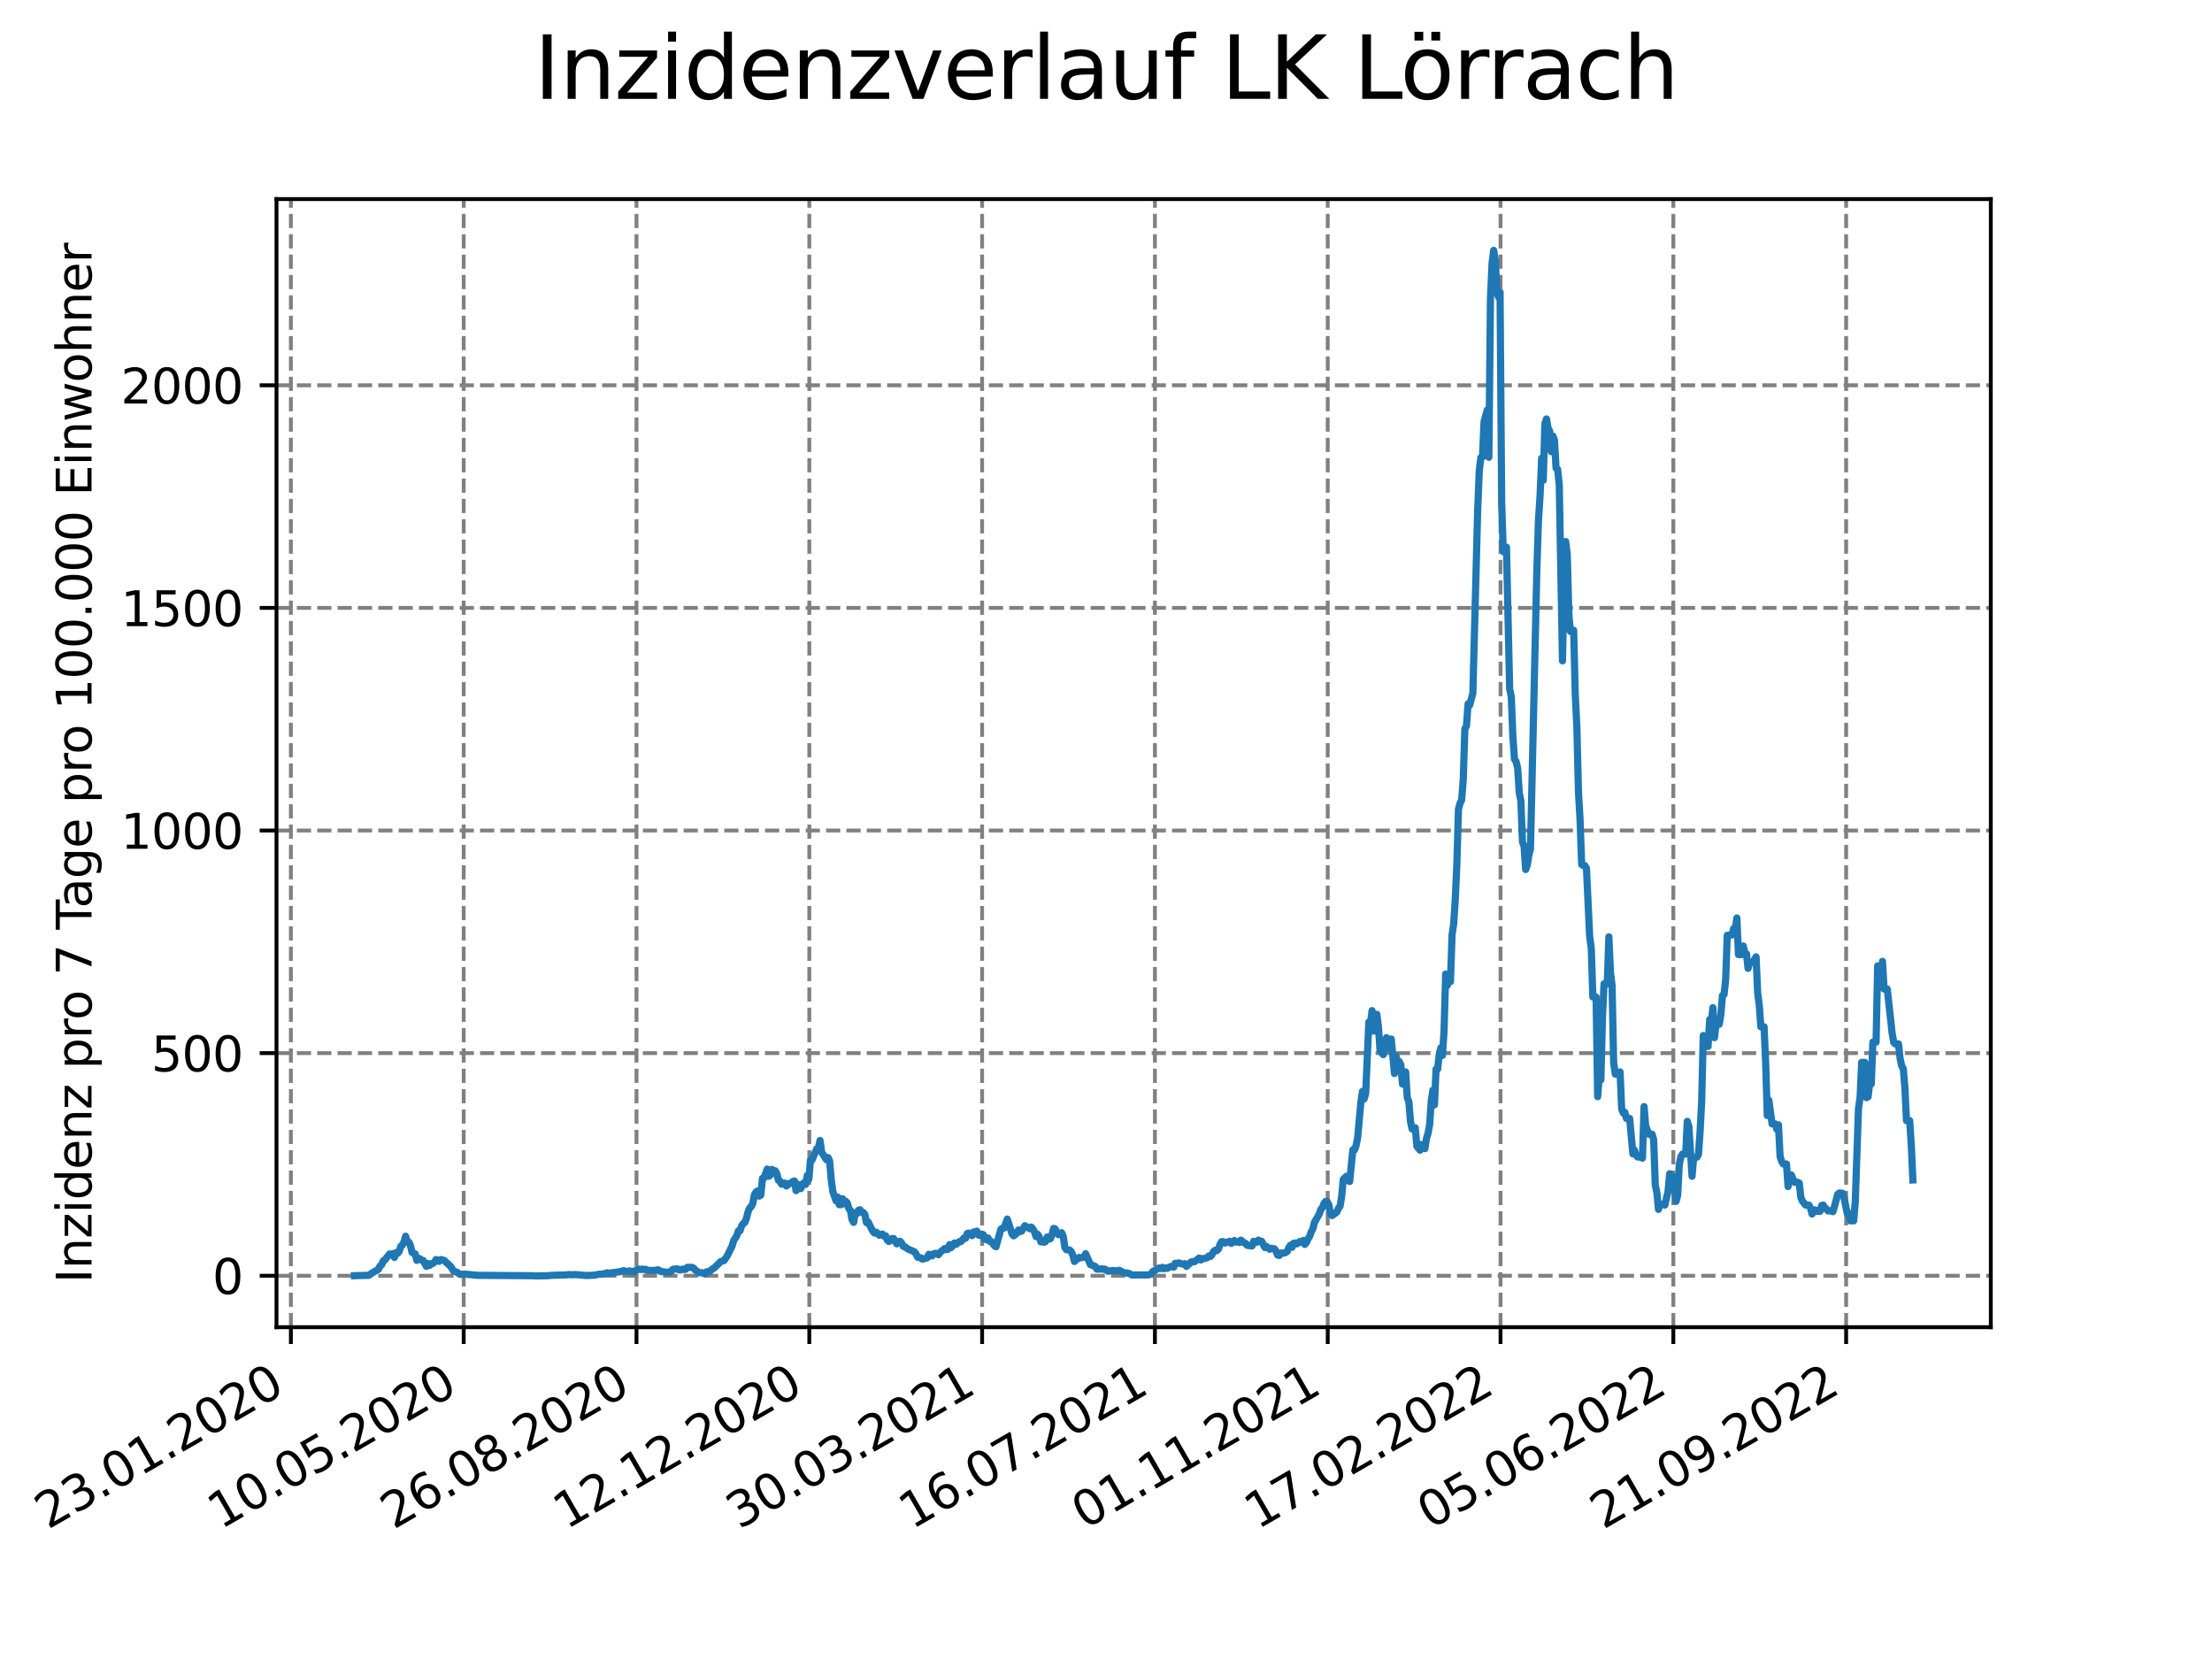 <?xml version="1.0" encoding="utf-8" standalone="no"?>
<!DOCTYPE svg PUBLIC "-//W3C//DTD SVG 1.1//EN"
  "http://www.w3.org/Graphics/SVG/1.1/DTD/svg11.dtd">
<svg xmlns:xlink="http://www.w3.org/1999/xlink" width="460.8pt" height="345.6pt" viewBox="0 0 460.8 345.6" xmlns="http://www.w3.org/2000/svg" version="1.1">
 <defs>
  <style type="text/css">*{stroke-linejoin: round; stroke-linecap: butt}</style>
 </defs>
 <g id="figure_1">
  <g id="patch_1">
   <path d="M 0 345.6 
L 460.8 345.6 
L 460.8 0 
L 0 0 
z
" style="fill: #ffffff"/>
  </g>
  <g id="axes_1">
   <g id="patch_2">
    <path d="M 57.6 276.48 
L 414.72 276.48 
L 414.72 41.472 
L 57.6 41.472 
z
" style="fill: #ffffff"/>
   </g>
   <g id="matplotlib.axis_1">
    <g id="xtick_1">
     <g id="line2d_1">
      <path d="M 60.597 276.48 
L 60.597 41.472 
" clip-path="url(#pa8d3443d14)" style="fill: none; stroke-dasharray: 2.96,1.28; stroke-dashoffset: 0; stroke: #808080; stroke-width: 0.8"/>
     </g>
     <g id="line2d_2">
      <defs>
       <path id="mde604358ae" d="M 0 0 
L 0 3.5 
" style="stroke: #000000; stroke-width: 0.8"/>
      </defs>
      <g>
       <use xlink:href="#mde604358ae" x="60.597" y="276.48" style="stroke: #000000; stroke-width: 0.8"/>
      </g>
     </g>
     <g id="text_1">
      <!-- 23.01.2020 -->
      <g transform="translate(9.972 318.689) rotate(-30) scale(0.1 -0.1)">
       <defs>
        <path id="DejaVuSans-32" d="M 1228 531 
L 3431 531 
L 3431 0 
L 469 0 
L 469 531 
Q 828 903 1448 1529 
Q 2069 2156 2228 2338 
Q 2531 2678 2651 2914 
Q 2772 3150 2772 3378 
Q 2772 3750 2511 3984 
Q 2250 4219 1831 4219 
Q 1534 4219 1204 4116 
Q 875 4013 500 3803 
L 500 4441 
Q 881 4594 1212 4672 
Q 1544 4750 1819 4750 
Q 2544 4750 2975 4387 
Q 3406 4025 3406 3419 
Q 3406 3131 3298 2873 
Q 3191 2616 2906 2266 
Q 2828 2175 2409 1742 
Q 1991 1309 1228 531 
z
" transform="scale(0.016)"/>
        <path id="DejaVuSans-33" d="M 2597 2516 
Q 3050 2419 3304 2112 
Q 3559 1806 3559 1356 
Q 3559 666 3084 287 
Q 2609 -91 1734 -91 
Q 1441 -91 1130 -33 
Q 819 25 488 141 
L 488 750 
Q 750 597 1062 519 
Q 1375 441 1716 441 
Q 2309 441 2620 675 
Q 2931 909 2931 1356 
Q 2931 1769 2642 2001 
Q 2353 2234 1838 2234 
L 1294 2234 
L 1294 2753 
L 1863 2753 
Q 2328 2753 2575 2939 
Q 2822 3125 2822 3475 
Q 2822 3834 2567 4026 
Q 2313 4219 1838 4219 
Q 1578 4219 1281 4162 
Q 984 4106 628 3988 
L 628 4550 
Q 988 4650 1302 4700 
Q 1616 4750 1894 4750 
Q 2613 4750 3031 4423 
Q 3450 4097 3450 3541 
Q 3450 3153 3228 2886 
Q 3006 2619 2597 2516 
z
" transform="scale(0.016)"/>
        <path id="DejaVuSans-2e" d="M 684 794 
L 1344 794 
L 1344 0 
L 684 0 
L 684 794 
z
" transform="scale(0.016)"/>
        <path id="DejaVuSans-30" d="M 2034 4250 
Q 1547 4250 1301 3770 
Q 1056 3291 1056 2328 
Q 1056 1369 1301 889 
Q 1547 409 2034 409 
Q 2525 409 2770 889 
Q 3016 1369 3016 2328 
Q 3016 3291 2770 3770 
Q 2525 4250 2034 4250 
z
M 2034 4750 
Q 2819 4750 3233 4129 
Q 3647 3509 3647 2328 
Q 3647 1150 3233 529 
Q 2819 -91 2034 -91 
Q 1250 -91 836 529 
Q 422 1150 422 2328 
Q 422 3509 836 4129 
Q 1250 4750 2034 4750 
z
" transform="scale(0.016)"/>
        <path id="DejaVuSans-31" d="M 794 531 
L 1825 531 
L 1825 4091 
L 703 3866 
L 703 4441 
L 1819 4666 
L 2450 4666 
L 2450 531 
L 3481 531 
L 3481 0 
L 794 0 
L 794 531 
z
" transform="scale(0.016)"/>
       </defs>
       <use xlink:href="#DejaVuSans-32"/>
       <use xlink:href="#DejaVuSans-33" x="63.623"/>
       <use xlink:href="#DejaVuSans-2e" x="127.246"/>
       <use xlink:href="#DejaVuSans-30" x="159.033"/>
       <use xlink:href="#DejaVuSans-31" x="222.656"/>
       <use xlink:href="#DejaVuSans-2e" x="286.279"/>
       <use xlink:href="#DejaVuSans-32" x="318.066"/>
       <use xlink:href="#DejaVuSans-30" x="381.689"/>
       <use xlink:href="#DejaVuSans-32" x="445.312"/>
       <use xlink:href="#DejaVuSans-30" x="508.936"/>
      </g>
     </g>
    </g>
    <g id="xtick_2">
     <g id="line2d_3">
      <path d="M 96.596 276.48 
L 96.596 41.472 
" clip-path="url(#pa8d3443d14)" style="fill: none; stroke-dasharray: 2.96,1.28; stroke-dashoffset: 0; stroke: #808080; stroke-width: 0.8"/>
     </g>
     <g id="line2d_4">
      <g>
       <use xlink:href="#mde604358ae" x="96.596" y="276.48" style="stroke: #000000; stroke-width: 0.8"/>
      </g>
     </g>
     <g id="text_2">
      <!-- 10.05.2020 -->
      <g transform="translate(45.971 318.689) rotate(-30) scale(0.1 -0.1)">
       <defs>
        <path id="DejaVuSans-35" d="M 691 4666 
L 3169 4666 
L 3169 4134 
L 1269 4134 
L 1269 2991 
Q 1406 3038 1543 3061 
Q 1681 3084 1819 3084 
Q 2600 3084 3056 2656 
Q 3513 2228 3513 1497 
Q 3513 744 3044 326 
Q 2575 -91 1722 -91 
Q 1428 -91 1123 -41 
Q 819 9 494 109 
L 494 744 
Q 775 591 1075 516 
Q 1375 441 1709 441 
Q 2250 441 2565 725 
Q 2881 1009 2881 1497 
Q 2881 1984 2565 2268 
Q 2250 2553 1709 2553 
Q 1456 2553 1204 2497 
Q 953 2441 691 2322 
L 691 4666 
z
" transform="scale(0.016)"/>
       </defs>
       <use xlink:href="#DejaVuSans-31"/>
       <use xlink:href="#DejaVuSans-30" x="63.623"/>
       <use xlink:href="#DejaVuSans-2e" x="127.246"/>
       <use xlink:href="#DejaVuSans-30" x="159.033"/>
       <use xlink:href="#DejaVuSans-35" x="222.656"/>
       <use xlink:href="#DejaVuSans-2e" x="286.279"/>
       <use xlink:href="#DejaVuSans-32" x="318.066"/>
       <use xlink:href="#DejaVuSans-30" x="381.689"/>
       <use xlink:href="#DejaVuSans-32" x="445.312"/>
       <use xlink:href="#DejaVuSans-30" x="508.936"/>
      </g>
     </g>
    </g>
    <g id="xtick_3">
     <g id="line2d_5">
      <path d="M 132.594 276.48 
L 132.594 41.472 
" clip-path="url(#pa8d3443d14)" style="fill: none; stroke-dasharray: 2.96,1.28; stroke-dashoffset: 0; stroke: #808080; stroke-width: 0.8"/>
     </g>
     <g id="line2d_6">
      <g>
       <use xlink:href="#mde604358ae" x="132.594" y="276.48" style="stroke: #000000; stroke-width: 0.8"/>
      </g>
     </g>
     <g id="text_3">
      <!-- 26.08.2020 -->
      <g transform="translate(81.969 318.689) rotate(-30) scale(0.1 -0.1)">
       <defs>
        <path id="DejaVuSans-36" d="M 2113 2584 
Q 1688 2584 1439 2293 
Q 1191 2003 1191 1497 
Q 1191 994 1439 701 
Q 1688 409 2113 409 
Q 2538 409 2786 701 
Q 3034 994 3034 1497 
Q 3034 2003 2786 2293 
Q 2538 2584 2113 2584 
z
M 3366 4563 
L 3366 3988 
Q 3128 4100 2886 4159 
Q 2644 4219 2406 4219 
Q 1781 4219 1451 3797 
Q 1122 3375 1075 2522 
Q 1259 2794 1537 2939 
Q 1816 3084 2150 3084 
Q 2853 3084 3261 2657 
Q 3669 2231 3669 1497 
Q 3669 778 3244 343 
Q 2819 -91 2113 -91 
Q 1303 -91 875 529 
Q 447 1150 447 2328 
Q 447 3434 972 4092 
Q 1497 4750 2381 4750 
Q 2619 4750 2861 4703 
Q 3103 4656 3366 4563 
z
" transform="scale(0.016)"/>
        <path id="DejaVuSans-38" d="M 2034 2216 
Q 1584 2216 1326 1975 
Q 1069 1734 1069 1313 
Q 1069 891 1326 650 
Q 1584 409 2034 409 
Q 2484 409 2743 651 
Q 3003 894 3003 1313 
Q 3003 1734 2745 1975 
Q 2488 2216 2034 2216 
z
M 1403 2484 
Q 997 2584 770 2862 
Q 544 3141 544 3541 
Q 544 4100 942 4425 
Q 1341 4750 2034 4750 
Q 2731 4750 3128 4425 
Q 3525 4100 3525 3541 
Q 3525 3141 3298 2862 
Q 3072 2584 2669 2484 
Q 3125 2378 3379 2068 
Q 3634 1759 3634 1313 
Q 3634 634 3220 271 
Q 2806 -91 2034 -91 
Q 1263 -91 848 271 
Q 434 634 434 1313 
Q 434 1759 690 2068 
Q 947 2378 1403 2484 
z
M 1172 3481 
Q 1172 3119 1398 2916 
Q 1625 2713 2034 2713 
Q 2441 2713 2670 2916 
Q 2900 3119 2900 3481 
Q 2900 3844 2670 4047 
Q 2441 4250 2034 4250 
Q 1625 4250 1398 4047 
Q 1172 3844 1172 3481 
z
" transform="scale(0.016)"/>
       </defs>
       <use xlink:href="#DejaVuSans-32"/>
       <use xlink:href="#DejaVuSans-36" x="63.623"/>
       <use xlink:href="#DejaVuSans-2e" x="127.246"/>
       <use xlink:href="#DejaVuSans-30" x="159.033"/>
       <use xlink:href="#DejaVuSans-38" x="222.656"/>
       <use xlink:href="#DejaVuSans-2e" x="286.279"/>
       <use xlink:href="#DejaVuSans-32" x="318.066"/>
       <use xlink:href="#DejaVuSans-30" x="381.689"/>
       <use xlink:href="#DejaVuSans-32" x="445.312"/>
       <use xlink:href="#DejaVuSans-30" x="508.936"/>
      </g>
     </g>
    </g>
    <g id="xtick_4">
     <g id="line2d_7">
      <path d="M 168.593 276.48 
L 168.593 41.472 
" clip-path="url(#pa8d3443d14)" style="fill: none; stroke-dasharray: 2.96,1.28; stroke-dashoffset: 0; stroke: #808080; stroke-width: 0.8"/>
     </g>
     <g id="line2d_8">
      <g>
       <use xlink:href="#mde604358ae" x="168.593" y="276.48" style="stroke: #000000; stroke-width: 0.8"/>
      </g>
     </g>
     <g id="text_4">
      <!-- 12.12.2020 -->
      <g transform="translate(117.968 318.689) rotate(-30) scale(0.1 -0.1)">
       <use xlink:href="#DejaVuSans-31"/>
       <use xlink:href="#DejaVuSans-32" x="63.623"/>
       <use xlink:href="#DejaVuSans-2e" x="127.246"/>
       <use xlink:href="#DejaVuSans-31" x="159.033"/>
       <use xlink:href="#DejaVuSans-32" x="222.656"/>
       <use xlink:href="#DejaVuSans-2e" x="286.279"/>
       <use xlink:href="#DejaVuSans-32" x="318.066"/>
       <use xlink:href="#DejaVuSans-30" x="381.689"/>
       <use xlink:href="#DejaVuSans-32" x="445.312"/>
       <use xlink:href="#DejaVuSans-30" x="508.936"/>
      </g>
     </g>
    </g>
    <g id="xtick_5">
     <g id="line2d_9">
      <path d="M 204.592 276.48 
L 204.592 41.472 
" clip-path="url(#pa8d3443d14)" style="fill: none; stroke-dasharray: 2.96,1.28; stroke-dashoffset: 0; stroke: #808080; stroke-width: 0.8"/>
     </g>
     <g id="line2d_10">
      <g>
       <use xlink:href="#mde604358ae" x="204.592" y="276.48" style="stroke: #000000; stroke-width: 0.8"/>
      </g>
     </g>
     <g id="text_5">
      <!-- 30.03.2021 -->
      <g transform="translate(153.967 318.689) rotate(-30) scale(0.1 -0.1)">
       <use xlink:href="#DejaVuSans-33"/>
       <use xlink:href="#DejaVuSans-30" x="63.623"/>
       <use xlink:href="#DejaVuSans-2e" x="127.246"/>
       <use xlink:href="#DejaVuSans-30" x="159.033"/>
       <use xlink:href="#DejaVuSans-33" x="222.656"/>
       <use xlink:href="#DejaVuSans-2e" x="286.279"/>
       <use xlink:href="#DejaVuSans-32" x="318.066"/>
       <use xlink:href="#DejaVuSans-30" x="381.689"/>
       <use xlink:href="#DejaVuSans-32" x="445.312"/>
       <use xlink:href="#DejaVuSans-31" x="508.936"/>
      </g>
     </g>
    </g>
    <g id="xtick_6">
     <g id="line2d_11">
      <path d="M 240.59 276.48 
L 240.59 41.472 
" clip-path="url(#pa8d3443d14)" style="fill: none; stroke-dasharray: 2.96,1.28; stroke-dashoffset: 0; stroke: #808080; stroke-width: 0.8"/>
     </g>
     <g id="line2d_12">
      <g>
       <use xlink:href="#mde604358ae" x="240.59" y="276.48" style="stroke: #000000; stroke-width: 0.8"/>
      </g>
     </g>
     <g id="text_6">
      <!-- 16.07.2021 -->
      <g transform="translate(189.965 318.689) rotate(-30) scale(0.1 -0.1)">
       <defs>
        <path id="DejaVuSans-37" d="M 525 4666 
L 3525 4666 
L 3525 4397 
L 1831 0 
L 1172 0 
L 2766 4134 
L 525 4134 
L 525 4666 
z
" transform="scale(0.016)"/>
       </defs>
       <use xlink:href="#DejaVuSans-31"/>
       <use xlink:href="#DejaVuSans-36" x="63.623"/>
       <use xlink:href="#DejaVuSans-2e" x="127.246"/>
       <use xlink:href="#DejaVuSans-30" x="159.033"/>
       <use xlink:href="#DejaVuSans-37" x="222.656"/>
       <use xlink:href="#DejaVuSans-2e" x="286.279"/>
       <use xlink:href="#DejaVuSans-32" x="318.066"/>
       <use xlink:href="#DejaVuSans-30" x="381.689"/>
       <use xlink:href="#DejaVuSans-32" x="445.312"/>
       <use xlink:href="#DejaVuSans-31" x="508.936"/>
      </g>
     </g>
    </g>
    <g id="xtick_7">
     <g id="line2d_13">
      <path d="M 276.589 276.48 
L 276.589 41.472 
" clip-path="url(#pa8d3443d14)" style="fill: none; stroke-dasharray: 2.96,1.28; stroke-dashoffset: 0; stroke: #808080; stroke-width: 0.8"/>
     </g>
     <g id="line2d_14">
      <g>
       <use xlink:href="#mde604358ae" x="276.589" y="276.48" style="stroke: #000000; stroke-width: 0.8"/>
      </g>
     </g>
     <g id="text_7">
      <!-- 01.11.2021 -->
      <g transform="translate(225.964 318.689) rotate(-30) scale(0.1 -0.1)">
       <use xlink:href="#DejaVuSans-30"/>
       <use xlink:href="#DejaVuSans-31" x="63.623"/>
       <use xlink:href="#DejaVuSans-2e" x="127.246"/>
       <use xlink:href="#DejaVuSans-31" x="159.033"/>
       <use xlink:href="#DejaVuSans-31" x="222.656"/>
       <use xlink:href="#DejaVuSans-2e" x="286.279"/>
       <use xlink:href="#DejaVuSans-32" x="318.066"/>
       <use xlink:href="#DejaVuSans-30" x="381.689"/>
       <use xlink:href="#DejaVuSans-32" x="445.312"/>
       <use xlink:href="#DejaVuSans-31" x="508.936"/>
      </g>
     </g>
    </g>
    <g id="xtick_8">
     <g id="line2d_15">
      <path d="M 312.588 276.48 
L 312.588 41.472 
" clip-path="url(#pa8d3443d14)" style="fill: none; stroke-dasharray: 2.96,1.28; stroke-dashoffset: 0; stroke: #808080; stroke-width: 0.8"/>
     </g>
     <g id="line2d_16">
      <g>
       <use xlink:href="#mde604358ae" x="312.588" y="276.48" style="stroke: #000000; stroke-width: 0.8"/>
      </g>
     </g>
     <g id="text_8">
      <!-- 17.02.2022 -->
      <g transform="translate(261.962 318.689) rotate(-30) scale(0.1 -0.1)">
       <use xlink:href="#DejaVuSans-31"/>
       <use xlink:href="#DejaVuSans-37" x="63.623"/>
       <use xlink:href="#DejaVuSans-2e" x="127.246"/>
       <use xlink:href="#DejaVuSans-30" x="159.033"/>
       <use xlink:href="#DejaVuSans-32" x="222.656"/>
       <use xlink:href="#DejaVuSans-2e" x="286.279"/>
       <use xlink:href="#DejaVuSans-32" x="318.066"/>
       <use xlink:href="#DejaVuSans-30" x="381.689"/>
       <use xlink:href="#DejaVuSans-32" x="445.312"/>
       <use xlink:href="#DejaVuSans-32" x="508.936"/>
      </g>
     </g>
    </g>
    <g id="xtick_9">
     <g id="line2d_17">
      <path d="M 348.586 276.48 
L 348.586 41.472 
" clip-path="url(#pa8d3443d14)" style="fill: none; stroke-dasharray: 2.96,1.28; stroke-dashoffset: 0; stroke: #808080; stroke-width: 0.8"/>
     </g>
     <g id="line2d_18">
      <g>
       <use xlink:href="#mde604358ae" x="348.586" y="276.48" style="stroke: #000000; stroke-width: 0.8"/>
      </g>
     </g>
     <g id="text_9">
      <!-- 05.06.2022 -->
      <g transform="translate(297.961 318.689) rotate(-30) scale(0.1 -0.1)">
       <use xlink:href="#DejaVuSans-30"/>
       <use xlink:href="#DejaVuSans-35" x="63.623"/>
       <use xlink:href="#DejaVuSans-2e" x="127.246"/>
       <use xlink:href="#DejaVuSans-30" x="159.033"/>
       <use xlink:href="#DejaVuSans-36" x="222.656"/>
       <use xlink:href="#DejaVuSans-2e" x="286.279"/>
       <use xlink:href="#DejaVuSans-32" x="318.066"/>
       <use xlink:href="#DejaVuSans-30" x="381.689"/>
       <use xlink:href="#DejaVuSans-32" x="445.312"/>
       <use xlink:href="#DejaVuSans-32" x="508.936"/>
      </g>
     </g>
    </g>
    <g id="xtick_10">
     <g id="line2d_19">
      <path d="M 384.585 276.48 
L 384.585 41.472 
" clip-path="url(#pa8d3443d14)" style="fill: none; stroke-dasharray: 2.96,1.28; stroke-dashoffset: 0; stroke: #808080; stroke-width: 0.8"/>
     </g>
     <g id="line2d_20">
      <g>
       <use xlink:href="#mde604358ae" x="384.585" y="276.48" style="stroke: #000000; stroke-width: 0.8"/>
      </g>
     </g>
     <g id="text_10">
      <!-- 21.09.2022 -->
      <g transform="translate(333.96 318.689) rotate(-30) scale(0.1 -0.1)">
       <defs>
        <path id="DejaVuSans-39" d="M 703 97 
L 703 672 
Q 941 559 1184 500 
Q 1428 441 1663 441 
Q 2288 441 2617 861 
Q 2947 1281 2994 2138 
Q 2813 1869 2534 1725 
Q 2256 1581 1919 1581 
Q 1219 1581 811 2004 
Q 403 2428 403 3163 
Q 403 3881 828 4315 
Q 1253 4750 1959 4750 
Q 2769 4750 3195 4129 
Q 3622 3509 3622 2328 
Q 3622 1225 3098 567 
Q 2575 -91 1691 -91 
Q 1453 -91 1209 -44 
Q 966 3 703 97 
z
M 1959 2075 
Q 2384 2075 2632 2365 
Q 2881 2656 2881 3163 
Q 2881 3666 2632 3958 
Q 2384 4250 1959 4250 
Q 1534 4250 1286 3958 
Q 1038 3666 1038 3163 
Q 1038 2656 1286 2365 
Q 1534 2075 1959 2075 
z
" transform="scale(0.016)"/>
       </defs>
       <use xlink:href="#DejaVuSans-32"/>
       <use xlink:href="#DejaVuSans-31" x="63.623"/>
       <use xlink:href="#DejaVuSans-2e" x="127.246"/>
       <use xlink:href="#DejaVuSans-30" x="159.033"/>
       <use xlink:href="#DejaVuSans-39" x="222.656"/>
       <use xlink:href="#DejaVuSans-2e" x="286.279"/>
       <use xlink:href="#DejaVuSans-32" x="318.066"/>
       <use xlink:href="#DejaVuSans-30" x="381.689"/>
       <use xlink:href="#DejaVuSans-32" x="445.312"/>
       <use xlink:href="#DejaVuSans-32" x="508.936"/>
      </g>
     </g>
    </g>
   </g>
   <g id="matplotlib.axis_2">
    <g id="ytick_1">
     <g id="line2d_21">
      <path d="M 57.6 265.757 
L 414.72 265.757 
" clip-path="url(#pa8d3443d14)" style="fill: none; stroke-dasharray: 2.96,1.28; stroke-dashoffset: 0; stroke: #808080; stroke-width: 0.8"/>
     </g>
     <g id="line2d_22">
      <defs>
       <path id="mf2e21e246d" d="M 0 0 
L -3.5 0 
" style="stroke: #000000; stroke-width: 0.8"/>
      </defs>
      <g>
       <use xlink:href="#mf2e21e246d" x="57.6" y="265.757" style="stroke: #000000; stroke-width: 0.8"/>
      </g>
     </g>
     <g id="text_11">
      <!-- 0 -->
      <g transform="translate(44.237 269.556) scale(0.1 -0.1)">
       <use xlink:href="#DejaVuSans-30"/>
      </g>
     </g>
    </g>
    <g id="ytick_2">
     <g id="line2d_23">
      <path d="M 57.6 219.384 
L 414.72 219.384 
" clip-path="url(#pa8d3443d14)" style="fill: none; stroke-dasharray: 2.96,1.28; stroke-dashoffset: 0; stroke: #808080; stroke-width: 0.8"/>
     </g>
     <g id="line2d_24">
      <g>
       <use xlink:href="#mf2e21e246d" x="57.6" y="219.384" style="stroke: #000000; stroke-width: 0.8"/>
      </g>
     </g>
     <g id="text_12">
      <!-- 500 -->
      <g transform="translate(31.512 223.183) scale(0.1 -0.1)">
       <use xlink:href="#DejaVuSans-35"/>
       <use xlink:href="#DejaVuSans-30" x="63.623"/>
       <use xlink:href="#DejaVuSans-30" x="127.246"/>
      </g>
     </g>
    </g>
    <g id="ytick_3">
     <g id="line2d_25">
      <path d="M 57.6 173.011 
L 414.72 173.011 
" clip-path="url(#pa8d3443d14)" style="fill: none; stroke-dasharray: 2.96,1.28; stroke-dashoffset: 0; stroke: #808080; stroke-width: 0.8"/>
     </g>
     <g id="line2d_26">
      <g>
       <use xlink:href="#mf2e21e246d" x="57.6" y="173.011" style="stroke: #000000; stroke-width: 0.8"/>
      </g>
     </g>
     <g id="text_13">
      <!-- 1000 -->
      <g transform="translate(25.15 176.81) scale(0.1 -0.1)">
       <use xlink:href="#DejaVuSans-31"/>
       <use xlink:href="#DejaVuSans-30" x="63.623"/>
       <use xlink:href="#DejaVuSans-30" x="127.246"/>
       <use xlink:href="#DejaVuSans-30" x="190.869"/>
      </g>
     </g>
    </g>
    <g id="ytick_4">
     <g id="line2d_27">
      <path d="M 57.6 126.638 
L 414.72 126.638 
" clip-path="url(#pa8d3443d14)" style="fill: none; stroke-dasharray: 2.96,1.28; stroke-dashoffset: 0; stroke: #808080; stroke-width: 0.8"/>
     </g>
     <g id="line2d_28">
      <g>
       <use xlink:href="#mf2e21e246d" x="57.6" y="126.638" style="stroke: #000000; stroke-width: 0.8"/>
      </g>
     </g>
     <g id="text_14">
      <!-- 1500 -->
      <g transform="translate(25.15 130.437) scale(0.1 -0.1)">
       <use xlink:href="#DejaVuSans-31"/>
       <use xlink:href="#DejaVuSans-35" x="63.623"/>
       <use xlink:href="#DejaVuSans-30" x="127.246"/>
       <use xlink:href="#DejaVuSans-30" x="190.869"/>
      </g>
     </g>
    </g>
    <g id="ytick_5">
     <g id="line2d_29">
      <path d="M 57.6 80.265 
L 414.72 80.265 
" clip-path="url(#pa8d3443d14)" style="fill: none; stroke-dasharray: 2.96,1.28; stroke-dashoffset: 0; stroke: #808080; stroke-width: 0.8"/>
     </g>
     <g id="line2d_30">
      <g>
       <use xlink:href="#mf2e21e246d" x="57.6" y="80.265" style="stroke: #000000; stroke-width: 0.8"/>
      </g>
     </g>
     <g id="text_15">
      <!-- 2000 -->
      <g transform="translate(25.15 84.064) scale(0.1 -0.1)">
       <use xlink:href="#DejaVuSans-32"/>
       <use xlink:href="#DejaVuSans-30" x="63.623"/>
       <use xlink:href="#DejaVuSans-30" x="127.246"/>
       <use xlink:href="#DejaVuSans-30" x="190.869"/>
      </g>
     </g>
    </g>
    <g id="text_16">
     <!-- Inzidenz pro 7 Tage pro 100.000 Einwohner -->
     <g transform="translate(19.07 267.301) rotate(-90) scale(0.1 -0.1)">
      <defs>
       <path id="DejaVuSans-49" d="M 628 4666 
L 1259 4666 
L 1259 0 
L 628 0 
L 628 4666 
z
" transform="scale(0.016)"/>
       <path id="DejaVuSans-6e" d="M 3513 2113 
L 3513 0 
L 2938 0 
L 2938 2094 
Q 2938 2591 2744 2837 
Q 2550 3084 2163 3084 
Q 1697 3084 1428 2787 
Q 1159 2491 1159 1978 
L 1159 0 
L 581 0 
L 581 3500 
L 1159 3500 
L 1159 2956 
Q 1366 3272 1645 3428 
Q 1925 3584 2291 3584 
Q 2894 3584 3203 3211 
Q 3513 2838 3513 2113 
z
" transform="scale(0.016)"/>
       <path id="DejaVuSans-7a" d="M 353 3500 
L 3084 3500 
L 3084 2975 
L 922 459 
L 3084 459 
L 3084 0 
L 275 0 
L 275 525 
L 2438 3041 
L 353 3041 
L 353 3500 
z
" transform="scale(0.016)"/>
       <path id="DejaVuSans-69" d="M 603 3500 
L 1178 3500 
L 1178 0 
L 603 0 
L 603 3500 
z
M 603 4863 
L 1178 4863 
L 1178 4134 
L 603 4134 
L 603 4863 
z
" transform="scale(0.016)"/>
       <path id="DejaVuSans-64" d="M 2906 2969 
L 2906 4863 
L 3481 4863 
L 3481 0 
L 2906 0 
L 2906 525 
Q 2725 213 2448 61 
Q 2172 -91 1784 -91 
Q 1150 -91 751 415 
Q 353 922 353 1747 
Q 353 2572 751 3078 
Q 1150 3584 1784 3584 
Q 2172 3584 2448 3432 
Q 2725 3281 2906 2969 
z
M 947 1747 
Q 947 1113 1208 752 
Q 1469 391 1925 391 
Q 2381 391 2643 752 
Q 2906 1113 2906 1747 
Q 2906 2381 2643 2742 
Q 2381 3103 1925 3103 
Q 1469 3103 1208 2742 
Q 947 2381 947 1747 
z
" transform="scale(0.016)"/>
       <path id="DejaVuSans-65" d="M 3597 1894 
L 3597 1613 
L 953 1613 
Q 991 1019 1311 708 
Q 1631 397 2203 397 
Q 2534 397 2845 478 
Q 3156 559 3463 722 
L 3463 178 
Q 3153 47 2828 -22 
Q 2503 -91 2169 -91 
Q 1331 -91 842 396 
Q 353 884 353 1716 
Q 353 2575 817 3079 
Q 1281 3584 2069 3584 
Q 2775 3584 3186 3129 
Q 3597 2675 3597 1894 
z
M 3022 2063 
Q 3016 2534 2758 2815 
Q 2500 3097 2075 3097 
Q 1594 3097 1305 2825 
Q 1016 2553 972 2059 
L 3022 2063 
z
" transform="scale(0.016)"/>
       <path id="DejaVuSans-20" transform="scale(0.016)"/>
       <path id="DejaVuSans-70" d="M 1159 525 
L 1159 -1331 
L 581 -1331 
L 581 3500 
L 1159 3500 
L 1159 2969 
Q 1341 3281 1617 3432 
Q 1894 3584 2278 3584 
Q 2916 3584 3314 3078 
Q 3713 2572 3713 1747 
Q 3713 922 3314 415 
Q 2916 -91 2278 -91 
Q 1894 -91 1617 61 
Q 1341 213 1159 525 
z
M 3116 1747 
Q 3116 2381 2855 2742 
Q 2594 3103 2138 3103 
Q 1681 3103 1420 2742 
Q 1159 2381 1159 1747 
Q 1159 1113 1420 752 
Q 1681 391 2138 391 
Q 2594 391 2855 752 
Q 3116 1113 3116 1747 
z
" transform="scale(0.016)"/>
       <path id="DejaVuSans-72" d="M 2631 2963 
Q 2534 3019 2420 3045 
Q 2306 3072 2169 3072 
Q 1681 3072 1420 2755 
Q 1159 2438 1159 1844 
L 1159 0 
L 581 0 
L 581 3500 
L 1159 3500 
L 1159 2956 
Q 1341 3275 1631 3429 
Q 1922 3584 2338 3584 
Q 2397 3584 2469 3576 
Q 2541 3569 2628 3553 
L 2631 2963 
z
" transform="scale(0.016)"/>
       <path id="DejaVuSans-6f" d="M 1959 3097 
Q 1497 3097 1228 2736 
Q 959 2375 959 1747 
Q 959 1119 1226 758 
Q 1494 397 1959 397 
Q 2419 397 2687 759 
Q 2956 1122 2956 1747 
Q 2956 2369 2687 2733 
Q 2419 3097 1959 3097 
z
M 1959 3584 
Q 2709 3584 3137 3096 
Q 3566 2609 3566 1747 
Q 3566 888 3137 398 
Q 2709 -91 1959 -91 
Q 1206 -91 779 398 
Q 353 888 353 1747 
Q 353 2609 779 3096 
Q 1206 3584 1959 3584 
z
" transform="scale(0.016)"/>
       <path id="DejaVuSans-54" d="M -19 4666 
L 3928 4666 
L 3928 4134 
L 2272 4134 
L 2272 0 
L 1638 0 
L 1638 4134 
L -19 4134 
L -19 4666 
z
" transform="scale(0.016)"/>
       <path id="DejaVuSans-61" d="M 2194 1759 
Q 1497 1759 1228 1600 
Q 959 1441 959 1056 
Q 959 750 1161 570 
Q 1363 391 1709 391 
Q 2188 391 2477 730 
Q 2766 1069 2766 1631 
L 2766 1759 
L 2194 1759 
z
M 3341 1997 
L 3341 0 
L 2766 0 
L 2766 531 
Q 2569 213 2275 61 
Q 1981 -91 1556 -91 
Q 1019 -91 701 211 
Q 384 513 384 1019 
Q 384 1609 779 1909 
Q 1175 2209 1959 2209 
L 2766 2209 
L 2766 2266 
Q 2766 2663 2505 2880 
Q 2244 3097 1772 3097 
Q 1472 3097 1187 3025 
Q 903 2953 641 2809 
L 641 3341 
Q 956 3463 1253 3523 
Q 1550 3584 1831 3584 
Q 2591 3584 2966 3190 
Q 3341 2797 3341 1997 
z
" transform="scale(0.016)"/>
       <path id="DejaVuSans-67" d="M 2906 1791 
Q 2906 2416 2648 2759 
Q 2391 3103 1925 3103 
Q 1463 3103 1205 2759 
Q 947 2416 947 1791 
Q 947 1169 1205 825 
Q 1463 481 1925 481 
Q 2391 481 2648 825 
Q 2906 1169 2906 1791 
z
M 3481 434 
Q 3481 -459 3084 -895 
Q 2688 -1331 1869 -1331 
Q 1566 -1331 1297 -1286 
Q 1028 -1241 775 -1147 
L 775 -588 
Q 1028 -725 1275 -790 
Q 1522 -856 1778 -856 
Q 2344 -856 2625 -561 
Q 2906 -266 2906 331 
L 2906 616 
Q 2728 306 2450 153 
Q 2172 0 1784 0 
Q 1141 0 747 490 
Q 353 981 353 1791 
Q 353 2603 747 3093 
Q 1141 3584 1784 3584 
Q 2172 3584 2450 3431 
Q 2728 3278 2906 2969 
L 2906 3500 
L 3481 3500 
L 3481 434 
z
" transform="scale(0.016)"/>
       <path id="DejaVuSans-45" d="M 628 4666 
L 3578 4666 
L 3578 4134 
L 1259 4134 
L 1259 2753 
L 3481 2753 
L 3481 2222 
L 1259 2222 
L 1259 531 
L 3634 531 
L 3634 0 
L 628 0 
L 628 4666 
z
" transform="scale(0.016)"/>
       <path id="DejaVuSans-77" d="M 269 3500 
L 844 3500 
L 1563 769 
L 2278 3500 
L 2956 3500 
L 3675 769 
L 4391 3500 
L 4966 3500 
L 4050 0 
L 3372 0 
L 2619 2869 
L 1863 0 
L 1184 0 
L 269 3500 
z
" transform="scale(0.016)"/>
       <path id="DejaVuSans-68" d="M 3513 2113 
L 3513 0 
L 2938 0 
L 2938 2094 
Q 2938 2591 2744 2837 
Q 2550 3084 2163 3084 
Q 1697 3084 1428 2787 
Q 1159 2491 1159 1978 
L 1159 0 
L 581 0 
L 581 4863 
L 1159 4863 
L 1159 2956 
Q 1366 3272 1645 3428 
Q 1925 3584 2291 3584 
Q 2894 3584 3203 3211 
Q 3513 2838 3513 2113 
z
" transform="scale(0.016)"/>
      </defs>
      <use xlink:href="#DejaVuSans-49"/>
      <use xlink:href="#DejaVuSans-6e" x="29.492"/>
      <use xlink:href="#DejaVuSans-7a" x="92.871"/>
      <use xlink:href="#DejaVuSans-69" x="145.361"/>
      <use xlink:href="#DejaVuSans-64" x="173.145"/>
      <use xlink:href="#DejaVuSans-65" x="236.621"/>
      <use xlink:href="#DejaVuSans-6e" x="298.145"/>
      <use xlink:href="#DejaVuSans-7a" x="361.523"/>
      <use xlink:href="#DejaVuSans-20" x="414.014"/>
      <use xlink:href="#DejaVuSans-70" x="445.801"/>
      <use xlink:href="#DejaVuSans-72" x="509.277"/>
      <use xlink:href="#DejaVuSans-6f" x="548.141"/>
      <use xlink:href="#DejaVuSans-20" x="609.322"/>
      <use xlink:href="#DejaVuSans-37" x="641.109"/>
      <use xlink:href="#DejaVuSans-20" x="704.732"/>
      <use xlink:href="#DejaVuSans-54" x="736.52"/>
      <use xlink:href="#DejaVuSans-61" x="781.104"/>
      <use xlink:href="#DejaVuSans-67" x="842.383"/>
      <use xlink:href="#DejaVuSans-65" x="905.859"/>
      <use xlink:href="#DejaVuSans-20" x="967.383"/>
      <use xlink:href="#DejaVuSans-70" x="999.17"/>
      <use xlink:href="#DejaVuSans-72" x="1062.646"/>
      <use xlink:href="#DejaVuSans-6f" x="1101.51"/>
      <use xlink:href="#DejaVuSans-20" x="1162.691"/>
      <use xlink:href="#DejaVuSans-31" x="1194.479"/>
      <use xlink:href="#DejaVuSans-30" x="1258.102"/>
      <use xlink:href="#DejaVuSans-30" x="1321.725"/>
      <use xlink:href="#DejaVuSans-2e" x="1385.348"/>
      <use xlink:href="#DejaVuSans-30" x="1417.135"/>
      <use xlink:href="#DejaVuSans-30" x="1480.758"/>
      <use xlink:href="#DejaVuSans-30" x="1544.381"/>
      <use xlink:href="#DejaVuSans-20" x="1608.004"/>
      <use xlink:href="#DejaVuSans-45" x="1639.791"/>
      <use xlink:href="#DejaVuSans-69" x="1702.975"/>
      <use xlink:href="#DejaVuSans-6e" x="1730.758"/>
      <use xlink:href="#DejaVuSans-77" x="1794.137"/>
      <use xlink:href="#DejaVuSans-6f" x="1875.924"/>
      <use xlink:href="#DejaVuSans-68" x="1937.105"/>
      <use xlink:href="#DejaVuSans-6e" x="2000.484"/>
      <use xlink:href="#DejaVuSans-65" x="2063.863"/>
      <use xlink:href="#DejaVuSans-72" x="2125.387"/>
     </g>
    </g>
   </g>
   <g id="line2d_31">
    <path d="M 73.833 265.757 
L 74.833 265.717 
L 76.833 265.676 
L 77.499 265.19 
L 78.833 264.419 
L 79.166 263.73 
L 79.499 263.487 
L 79.833 262.676 
L 80.166 262.473 
L 81.166 261.216 
L 81.499 261.338 
L 81.832 261.175 
L 82.166 261.946 
L 82.499 260.932 
L 82.832 261.094 
L 83.166 260.689 
L 83.499 259.635 
L 83.832 259.351 
L 84.166 258.702 
L 84.499 257.526 
L 84.832 258.702 
L 85.166 258.743 
L 85.499 259.432 
L 85.832 260.892 
L 86.499 261.216 
L 86.832 262.554 
L 87.166 262.108 
L 87.499 262.23 
L 87.832 262.513 
L 88.166 262.595 
L 88.832 263.811 
L 89.165 263.203 
L 89.499 263.608 
L 89.832 263.243 
L 90.165 263.203 
L 90.499 262.96 
L 90.832 262.392 
L 91.165 262.513 
L 91.499 262.757 
L 91.832 262.392 
L 92.499 262.554 
L 93.832 263.77 
L 94.499 264.784 
L 95.165 265.027 
L 95.832 265.473 
L 96.832 265.433 
L 97.832 265.514 
L 99.498 265.676 
L 100.165 265.676 
L 110.831 265.757 
L 111.831 265.798 
L 114.165 265.757 
L 114.831 265.676 
L 117.831 265.595 
L 118.498 265.514 
L 119.164 265.555 
L 119.831 265.514 
L 122.164 265.717 
L 123.831 265.636 
L 124.831 265.433 
L 125.497 265.433 
L 126.164 265.23 
L 126.497 265.149 
L 126.831 265.23 
L 129.497 264.865 
L 129.831 264.703 
L 130.831 264.906 
L 131.164 264.744 
L 131.497 264.946 
L 131.831 264.865 
L 132.164 264.946 
L 132.497 264.581 
L 133.164 264.379 
L 133.497 264.46 
L 133.83 264.379 
L 134.164 264.46 
L 134.497 264.419 
L 134.83 264.662 
L 136.497 264.662 
L 136.83 264.541 
L 137.164 264.541 
L 137.497 264.825 
L 138.497 264.987 
L 139.497 265.027 
L 139.83 264.825 
L 140.164 264.419 
L 140.83 264.338 
L 141.164 264.338 
L 141.497 264.541 
L 141.83 264.541 
L 142.164 264.379 
L 142.497 264.46 
L 142.83 264.419 
L 143.163 264.014 
L 144.163 264.014 
L 144.497 264.176 
L 144.83 264.581 
L 145.163 264.784 
L 145.497 265.149 
L 146.163 265.109 
L 146.83 265.352 
L 147.163 264.946 
L 147.83 264.865 
L 148.163 264.541 
L 148.83 264.095 
L 150.163 262.797 
L 150.83 262.595 
L 151.496 261.621 
L 152.496 259.594 
L 152.83 258.459 
L 153.496 257.405 
L 153.83 256.391 
L 154.163 256.391 
L 154.496 255.337 
L 154.83 254.891 
L 155.163 254.647 
L 155.496 253.836 
L 155.83 252.458 
L 156.163 251.647 
L 156.496 251.363 
L 156.83 250.674 
L 157.163 248.849 
L 157.496 248.322 
L 157.83 248.079 
L 158.163 249.173 
L 158.496 248.93 
L 158.83 245.484 
L 159.163 245.403 
L 159.83 243.537 
L 160.163 245.038 
L 160.496 244.754 
L 160.829 243.618 
L 161.163 244.348 
L 161.496 243.902 
L 161.829 244.47 
L 162.163 245.889 
L 162.496 246.051 
L 162.829 246.7 
L 163.163 246.497 
L 163.496 246.457 
L 163.829 247.065 
L 164.496 246.497 
L 164.829 246.497 
L 165.163 246.132 
L 165.496 246.011 
L 165.829 248.038 
L 166.163 246.7 
L 166.496 247.633 
L 166.829 247.592 
L 167.163 246.66 
L 167.496 246.416 
L 167.829 246.741 
L 168.163 244.875 
L 168.496 245.646 
L 168.829 241.713 
L 169.163 241.632 
L 170.162 239.28 
L 170.496 239.077 
L 170.829 237.577 
L 171.162 240.01 
L 172.162 241.591 
L 172.496 241.145 
L 172.829 241.834 
L 173.162 245.767 
L 173.496 248.241 
L 174.162 250.147 
L 174.496 249.376 
L 174.829 250.958 
L 175.162 250.958 
L 175.496 249.701 
L 175.829 250.795 
L 176.162 250.228 
L 176.496 250.593 
L 176.829 251.768 
L 177.162 252.174 
L 177.496 254.08 
L 177.829 254.647 
L 178.162 252.701 
L 178.495 252.823 
L 178.829 252.133 
L 179.162 252.012 
L 179.495 252.539 
L 179.829 252.579 
L 180.162 252.985 
L 180.495 254.688 
L 180.829 254.526 
L 181.829 256.512 
L 182.162 256.877 
L 182.495 256.675 
L 182.829 256.918 
L 183.162 257.323 
L 183.829 257.08 
L 184.162 257.526 
L 184.495 257.445 
L 184.829 258.337 
L 185.162 258.621 
L 185.495 258.418 
L 185.829 258.013 
L 186.162 258.013 
L 186.829 259.108 
L 187.162 258.661 
L 187.495 258.58 
L 187.828 258.945 
L 188.162 259.635 
L 188.495 259.716 
L 189.162 260.202 
L 189.828 260.486 
L 190.495 260.77 
L 190.828 261.216 
L 191.162 261.905 
L 191.828 262.027 
L 192.162 262.311 
L 193.162 262.027 
L 193.495 261.297 
L 193.828 261.338 
L 194.162 261.621 
L 194.495 261.216 
L 194.828 261.094 
L 195.162 261.135 
L 195.495 261.378 
L 195.828 260.892 
L 196.828 260.081 
L 197.161 260.324 
L 197.495 260.243 
L 197.828 259.27 
L 198.161 259.878 
L 198.828 258.945 
L 199.161 259.229 
L 199.828 258.661 
L 200.161 258.661 
L 200.828 257.891 
L 201.161 257.932 
L 201.495 256.959 
L 201.828 256.877 
L 202.161 256.999 
L 202.495 257.405 
L 202.828 256.634 
L 203.161 256.837 
L 203.495 256.472 
L 203.828 257.283 
L 204.161 257.364 
L 204.495 257.08 
L 204.828 257.202 
L 205.161 258.134 
L 205.494 258.256 
L 205.828 257.891 
L 206.161 258.58 
L 206.494 258.621 
L 207.161 259.513 
L 207.494 259.716 
L 208.494 256.066 
L 208.828 255.864 
L 209.161 255.823 
L 209.828 253.958 
L 210.494 256.026 
L 210.828 257.08 
L 211.161 257.445 
L 211.828 256.918 
L 212.161 256.229 
L 212.494 256.553 
L 212.828 256.472 
L 213.494 255.337 
L 213.827 255.58 
L 214.161 255.661 
L 214.494 255.945 
L 214.827 255.62 
L 215.161 255.985 
L 215.494 256.594 
L 215.827 257.607 
L 216.161 257.121 
L 216.494 257.648 
L 216.827 258.702 
L 217.161 258.661 
L 217.494 258.783 
L 217.827 258.621 
L 218.161 257.688 
L 218.494 258.094 
L 218.827 258.053 
L 219.161 257.161 
L 219.494 255.904 
L 219.827 256.026 
L 220.161 256.756 
L 220.494 257.202 
L 220.827 257.08 
L 221.161 256.796 
L 221.494 257.567 
L 221.827 259.878 
L 222.161 260.324 
L 222.827 260.405 
L 223.16 260.729 
L 223.494 261.459 
L 223.827 262.797 
L 224.16 262.392 
L 224.494 262.27 
L 224.827 261.946 
L 225.16 262.027 
L 225.827 261.865 
L 226.16 261.175 
L 227.16 263.446 
L 228.16 263.811 
L 228.494 264.379 
L 229.16 264.379 
L 229.494 264.298 
L 229.827 264.419 
L 230.16 264.379 
L 230.827 264.825 
L 231.827 264.662 
L 232.493 264.744 
L 232.827 264.744 
L 233.16 264.622 
L 234.16 265.149 
L 234.827 265.19 
L 235.16 265.271 
L 235.827 265.595 
L 239.16 265.595 
L 239.827 265.392 
L 240.16 264.865 
L 241.493 264.135 
L 241.826 264.257 
L 242.16 264.014 
L 242.493 264.298 
L 242.826 264.135 
L 243.16 264.216 
L 243.826 263.852 
L 244.16 263.811 
L 244.493 263.973 
L 244.826 263.162 
L 245.16 263.203 
L 245.493 263.081 
L 246.493 263.365 
L 246.826 263.243 
L 247.16 263.811 
L 247.826 263.203 
L 248.16 262.878 
L 248.826 262.838 
L 249.493 262.351 
L 249.826 262.067 
L 250.159 262.473 
L 250.493 262.189 
L 250.826 262.189 
L 251.493 261.986 
L 251.826 261.621 
L 252.159 261.743 
L 252.493 261.378 
L 252.826 260.689 
L 253.159 260.446 
L 253.493 260.527 
L 253.826 260.202 
L 254.159 259.229 
L 254.493 258.661 
L 254.826 258.661 
L 255.159 258.945 
L 256.159 258.58 
L 256.493 259.026 
L 257.159 258.418 
L 257.493 258.743 
L 257.826 258.702 
L 258.159 258.824 
L 258.493 258.337 
L 259.159 258.905 
L 259.492 259.026 
L 259.826 259.432 
L 260.826 259.554 
L 261.159 258.58 
L 261.492 258.824 
L 261.826 258.783 
L 262.159 258.337 
L 262.492 258.621 
L 262.826 258.58 
L 263.492 259.878 
L 263.826 259.675 
L 264.492 260.243 
L 264.826 260.04 
L 265.492 260.162 
L 265.826 260.648 
L 266.159 261.459 
L 266.492 261.54 
L 266.826 261.013 
L 267.159 261.094 
L 267.825 260.932 
L 268.159 260.689 
L 268.492 259.878 
L 268.825 259.391 
L 269.159 259.837 
L 269.492 258.986 
L 269.825 258.945 
L 270.159 259.108 
L 270.825 258.621 
L 271.159 258.783 
L 271.492 258.418 
L 271.825 259.229 
L 272.159 258.824 
L 272.492 258.053 
L 272.825 257.567 
L 273.159 256.594 
L 273.492 255.985 
L 273.825 254.647 
L 274.825 252.904 
L 275.159 251.931 
L 275.492 251.566 
L 275.825 250.674 
L 276.159 250.268 
L 276.492 250.349 
L 276.825 250.998 
L 277.158 252.782 
L 277.492 253.228 
L 278.492 252.498 
L 278.825 251.687 
L 279.158 251.282 
L 279.492 249.214 
L 279.825 245.686 
L 280.492 245.038 
L 280.825 245.2 
L 281.158 246.132 
L 281.825 239.523 
L 282.158 239.564 
L 282.492 238.672 
L 282.825 236.969 
L 283.492 229.63 
L 283.825 227.359 
L 284.158 228.94 
L 284.492 227.805 
L 285.158 212.924 
L 285.491 213.208 
L 285.825 210.532 
L 286.158 214.789 
L 286.491 213.492 
L 286.825 211.302 
L 287.158 213.978 
L 287.491 218.844 
L 288.158 219.696 
L 288.825 216.168 
L 289.158 216.817 
L 289.491 218.357 
L 289.825 216.452 
L 290.491 223.629 
L 290.825 219.979 
L 291.158 222.209 
L 291.491 221.115 
L 291.825 221.845 
L 292.158 225.818 
L 292.491 225.899 
L 292.825 223.304 
L 293.158 228.657 
L 293.491 229.508 
L 293.825 233.563 
L 294.158 235.185 
L 294.824 234.941 
L 295.158 238.793 
L 295.824 239.604 
L 296.158 238.428 
L 296.824 239.28 
L 297.158 237.171 
L 297.491 236.077 
L 297.824 234.252 
L 298.158 229.346 
L 298.491 227.116 
L 298.824 230.157 
L 299.158 222.737 
L 299.491 222.696 
L 299.824 219.614 
L 300.158 218.276 
L 300.491 219.858 
L 300.824 214.749 
L 301.158 202.909 
L 301.491 205.301 
L 301.824 204.247 
L 302.158 204.49 
L 302.491 194.718 
L 302.824 192.488 
L 303.157 187.42 
L 303.491 180.04 
L 303.824 168.525 
L 304.157 167.349 
L 304.491 166.66 
L 304.824 162.362 
L 305.157 151.819 
L 305.491 151.252 
L 305.824 146.629 
L 306.157 146.913 
L 306.824 144.399 
L 307.824 106.447 
L 308.157 98.054 
L 308.491 95.337 
L 308.824 95.175 
L 309.157 87.836 
L 309.824 85.403 
L 310.157 95.256 
L 310.491 62.21 
L 310.824 54.83 
L 311.157 52.154 
L 311.491 54.141 
L 311.824 60.629 
L 312.157 61.886 
L 312.49 60.872 
L 312.824 104.541 
L 313.157 114.921 
L 313.824 113.989 
L 314.49 143.548 
L 314.824 145.129 
L 315.157 153.401 
L 315.49 158.145 
L 315.824 158.631 
L 316.157 160.01 
L 316.49 165.159 
L 316.824 166.822 
L 317.157 175.377 
L 317.49 176.31 
L 317.824 181.135 
L 318.157 180.243 
L 318.49 178.135 
L 318.824 176.878 
L 320.157 118.571 
L 320.49 108.434 
L 320.824 103.203 
L 321.157 95.459 
L 321.49 100.041 
L 321.823 88.241 
L 322.157 87.268 
L 322.49 89.174 
L 322.823 89.782 
L 323.157 94.08 
L 323.49 90.836 
L 323.823 91.688 
L 324.157 97.527 
L 324.49 97.81 
L 324.823 101.054 
L 325.49 137.668 
L 325.823 122.504 
L 326.157 112.813 
L 326.49 115.489 
L 326.823 128.059 
L 327.157 131.546 
L 327.49 131.302 
L 327.823 131.302 
L 328.157 144.724 
L 328.49 151.495 
L 328.823 164.957 
L 329.157 170.796 
L 329.49 180.081 
L 329.823 180.324 
L 330.156 180.324 
L 330.49 180.892 
L 331.156 195.083 
L 331.49 197.557 
L 331.823 207.694 
L 332.49 207.694 
L 332.823 228.454 
L 333.156 224.075 
L 333.49 224.967 
L 333.823 211.951 
L 334.156 204.936 
L 334.823 204.936 
L 335.156 195.164 
L 335.49 202.585 
L 335.823 205.301 
L 336.156 221.399 
L 336.49 223.75 
L 337.156 223.75 
L 337.49 223.304 
L 337.823 231.008 
L 338.156 231.86 
L 338.49 231.738 
L 338.823 232.995 
L 339.489 232.995 
L 340.156 240.375 
L 340.489 239.604 
L 340.823 240.618 
L 341.156 241.023 
L 341.823 241.023 
L 342.156 241.267 
L 342.489 230.522 
L 342.823 234.536 
L 343.489 236.279 
L 344.156 236.279 
L 344.489 237.415 
L 344.823 246.862 
L 345.156 248.444 
L 345.489 251.931 
L 345.823 250.876 
L 346.489 250.876 
L 346.823 251.039 
L 347.489 248.16 
L 347.822 244.51 
L 348.156 245.2 
L 348.822 245.2 
L 349.156 250.268 
L 349.489 249.011 
L 349.822 242.605 
L 350.156 240.983 
L 350.489 240.415 
L 351.156 240.415 
L 351.489 233.603 
L 351.822 234.658 
L 352.489 245.038 
L 352.822 241.064 
L 353.489 241.064 
L 353.822 240.496 
L 354.156 235.833 
L 354.489 229.386 
L 354.822 215.722 
L 355.156 217.993 
L 355.822 217.993 
L 356.156 212.397 
L 356.489 213.208 
L 356.822 209.924 
L 357.155 216.168 
L 357.489 213.37 
L 358.155 213.37 
L 358.489 211.302 
L 358.822 207.369 
L 359.155 207.166 
L 359.489 203.963 
L 359.822 194.84 
L 360.822 194.759 
L 361.155 193.421 
L 361.489 193.583 
L 361.822 191.231 
L 362.155 198.854 
L 362.822 198.854 
L 363.155 197.07 
L 363.489 198.611 
L 363.822 198.692 
L 364.155 201.733 
L 364.489 200.476 
L 365.155 200.476 
L 365.822 199.341 
L 366.155 206.842 
L 366.488 209.437 
L 366.822 213.897 
L 367.488 213.897 
L 367.822 221.439 
L 368.155 232.387 
L 368.488 229.224 
L 369.155 234.13 
L 369.822 234.13 
L 370.155 235.266 
L 370.488 234.333 
L 370.822 240.902 
L 371.155 241.956 
L 371.488 242.483 
L 372.155 242.483 
L 372.488 247.187 
L 372.822 244.713 
L 373.155 244.754 
L 373.822 246.295 
L 374.488 246.295 
L 374.821 246.457 
L 375.155 249.498 
L 375.488 250.228 
L 376.155 251.039 
L 376.821 251.039 
L 377.155 251.647 
L 377.488 252.904 
L 377.821 252.133 
L 378.155 252.052 
L 378.488 252.336 
L 379.155 252.336 
L 379.488 251.12 
L 379.821 251.039 
L 380.155 251.606 
L 380.488 251.85 
L 380.821 252.255 
L 381.488 252.214 
L 381.821 252.417 
L 382.155 251.322 
L 382.821 248.809 
L 383.155 248.525 
L 383.821 248.565 
L 384.154 249.538 
L 384.821 252.823 
L 385.154 252.742 
L 385.488 254.323 
L 386.154 254.323 
L 386.488 250.309 
L 387.154 230.968 
L 387.488 228.657 
L 387.821 221.317 
L 388.488 221.317 
L 388.821 228.657 
L 389.154 228.494 
L 389.488 225.615 
L 389.821 225.818 
L 390.154 217.101 
L 390.821 217.101 
L 391.154 201.206 
L 391.821 204.612 
L 392.154 200.273 
L 392.487 206.031 
L 393.154 206.031 
L 394.154 215.154 
L 394.487 217.141 
L 394.821 217.465 
L 395.487 217.465 
L 395.821 220.466 
L 396.154 222.047 
L 396.487 222.615 
L 396.821 226.508 
L 397.154 233.441 
L 397.821 233.441 
L 398.154 238.591 
L 398.487 245.808 
L 398.487 245.808 
" clip-path="url(#pa8d3443d14)" style="fill: none; stroke: #1f77b4; stroke-width: 1.5; stroke-linecap: square"/>
   </g>
   <g id="patch_3">
    <path d="M 57.6 276.48 
L 57.6 41.472 
" style="fill: none; stroke: #000000; stroke-width: 0.8; stroke-linejoin: miter; stroke-linecap: square"/>
   </g>
   <g id="patch_4">
    <path d="M 414.72 276.48 
L 414.72 41.472 
" style="fill: none; stroke: #000000; stroke-width: 0.8; stroke-linejoin: miter; stroke-linecap: square"/>
   </g>
   <g id="patch_5">
    <path d="M 57.6 276.48 
L 414.72 276.48 
" style="fill: none; stroke: #000000; stroke-width: 0.8; stroke-linejoin: miter; stroke-linecap: square"/>
   </g>
   <g id="patch_6">
    <path d="M 57.6 41.472 
L 414.72 41.472 
" style="fill: none; stroke: #000000; stroke-width: 0.8; stroke-linejoin: miter; stroke-linecap: square"/>
   </g>
  </g>
  <g id="text_17">
   <!-- Inzidenzverlauf LK Lörrach -->
   <g transform="translate(111.275 20.589) scale(0.18 -0.18)">
    <defs>
     <path id="DejaVuSans-76" d="M 191 3500 
L 800 3500 
L 1894 563 
L 2988 3500 
L 3597 3500 
L 2284 0 
L 1503 0 
L 191 3500 
z
" transform="scale(0.016)"/>
     <path id="DejaVuSans-6c" d="M 603 4863 
L 1178 4863 
L 1178 0 
L 603 0 
L 603 4863 
z
" transform="scale(0.016)"/>
     <path id="DejaVuSans-75" d="M 544 1381 
L 544 3500 
L 1119 3500 
L 1119 1403 
Q 1119 906 1312 657 
Q 1506 409 1894 409 
Q 2359 409 2629 706 
Q 2900 1003 2900 1516 
L 2900 3500 
L 3475 3500 
L 3475 0 
L 2900 0 
L 2900 538 
Q 2691 219 2414 64 
Q 2138 -91 1772 -91 
Q 1169 -91 856 284 
Q 544 659 544 1381 
z
M 1991 3584 
L 1991 3584 
z
" transform="scale(0.016)"/>
     <path id="DejaVuSans-66" d="M 2375 4863 
L 2375 4384 
L 1825 4384 
Q 1516 4384 1395 4259 
Q 1275 4134 1275 3809 
L 1275 3500 
L 2222 3500 
L 2222 3053 
L 1275 3053 
L 1275 0 
L 697 0 
L 697 3053 
L 147 3053 
L 147 3500 
L 697 3500 
L 697 3744 
Q 697 4328 969 4595 
Q 1241 4863 1831 4863 
L 2375 4863 
z
" transform="scale(0.016)"/>
     <path id="DejaVuSans-4c" d="M 628 4666 
L 1259 4666 
L 1259 531 
L 3531 531 
L 3531 0 
L 628 0 
L 628 4666 
z
" transform="scale(0.016)"/>
     <path id="DejaVuSans-4b" d="M 628 4666 
L 1259 4666 
L 1259 2694 
L 3353 4666 
L 4166 4666 
L 1850 2491 
L 4331 0 
L 3500 0 
L 1259 2247 
L 1259 0 
L 628 0 
L 628 4666 
z
" transform="scale(0.016)"/>
     <path id="DejaVuSans-f6" d="M 1959 3097 
Q 1497 3097 1228 2736 
Q 959 2375 959 1747 
Q 959 1119 1226 758 
Q 1494 397 1959 397 
Q 2419 397 2687 759 
Q 2956 1122 2956 1747 
Q 2956 2369 2687 2733 
Q 2419 3097 1959 3097 
z
M 1959 3584 
Q 2709 3584 3137 3096 
Q 3566 2609 3566 1747 
Q 3566 888 3137 398 
Q 2709 -91 1959 -91 
Q 1206 -91 779 398 
Q 353 888 353 1747 
Q 353 2609 779 3096 
Q 1206 3584 1959 3584 
z
M 2254 4850 
L 2888 4850 
L 2888 4219 
L 2254 4219 
L 2254 4850 
z
M 1032 4850 
L 1666 4850 
L 1666 4219 
L 1032 4219 
L 1032 4850 
z
" transform="scale(0.016)"/>
     <path id="DejaVuSans-63" d="M 3122 3366 
L 3122 2828 
Q 2878 2963 2633 3030 
Q 2388 3097 2138 3097 
Q 1578 3097 1268 2742 
Q 959 2388 959 1747 
Q 959 1106 1268 751 
Q 1578 397 2138 397 
Q 2388 397 2633 464 
Q 2878 531 3122 666 
L 3122 134 
Q 2881 22 2623 -34 
Q 2366 -91 2075 -91 
Q 1284 -91 818 406 
Q 353 903 353 1747 
Q 353 2603 823 3093 
Q 1294 3584 2113 3584 
Q 2378 3584 2631 3529 
Q 2884 3475 3122 3366 
z
" transform="scale(0.016)"/>
    </defs>
    <use xlink:href="#DejaVuSans-49"/>
    <use xlink:href="#DejaVuSans-6e" x="29.492"/>
    <use xlink:href="#DejaVuSans-7a" x="92.871"/>
    <use xlink:href="#DejaVuSans-69" x="145.361"/>
    <use xlink:href="#DejaVuSans-64" x="173.145"/>
    <use xlink:href="#DejaVuSans-65" x="236.621"/>
    <use xlink:href="#DejaVuSans-6e" x="298.145"/>
    <use xlink:href="#DejaVuSans-7a" x="361.523"/>
    <use xlink:href="#DejaVuSans-76" x="414.014"/>
    <use xlink:href="#DejaVuSans-65" x="473.193"/>
    <use xlink:href="#DejaVuSans-72" x="534.717"/>
    <use xlink:href="#DejaVuSans-6c" x="575.83"/>
    <use xlink:href="#DejaVuSans-61" x="603.613"/>
    <use xlink:href="#DejaVuSans-75" x="664.893"/>
    <use xlink:href="#DejaVuSans-66" x="728.271"/>
    <use xlink:href="#DejaVuSans-20" x="763.477"/>
    <use xlink:href="#DejaVuSans-4c" x="795.264"/>
    <use xlink:href="#DejaVuSans-4b" x="850.977"/>
    <use xlink:href="#DejaVuSans-20" x="916.553"/>
    <use xlink:href="#DejaVuSans-4c" x="948.34"/>
    <use xlink:href="#DejaVuSans-f6" x="1002.303"/>
    <use xlink:href="#DejaVuSans-72" x="1063.484"/>
    <use xlink:href="#DejaVuSans-72" x="1102.848"/>
    <use xlink:href="#DejaVuSans-61" x="1143.961"/>
    <use xlink:href="#DejaVuSans-63" x="1205.24"/>
    <use xlink:href="#DejaVuSans-68" x="1260.221"/>
   </g>
  </g>
 </g>
 <defs>
  <clipPath id="pa8d3443d14">
   <rect x="57.6" y="41.472" width="357.12" height="235.008"/>
  </clipPath>
 </defs>
</svg>
